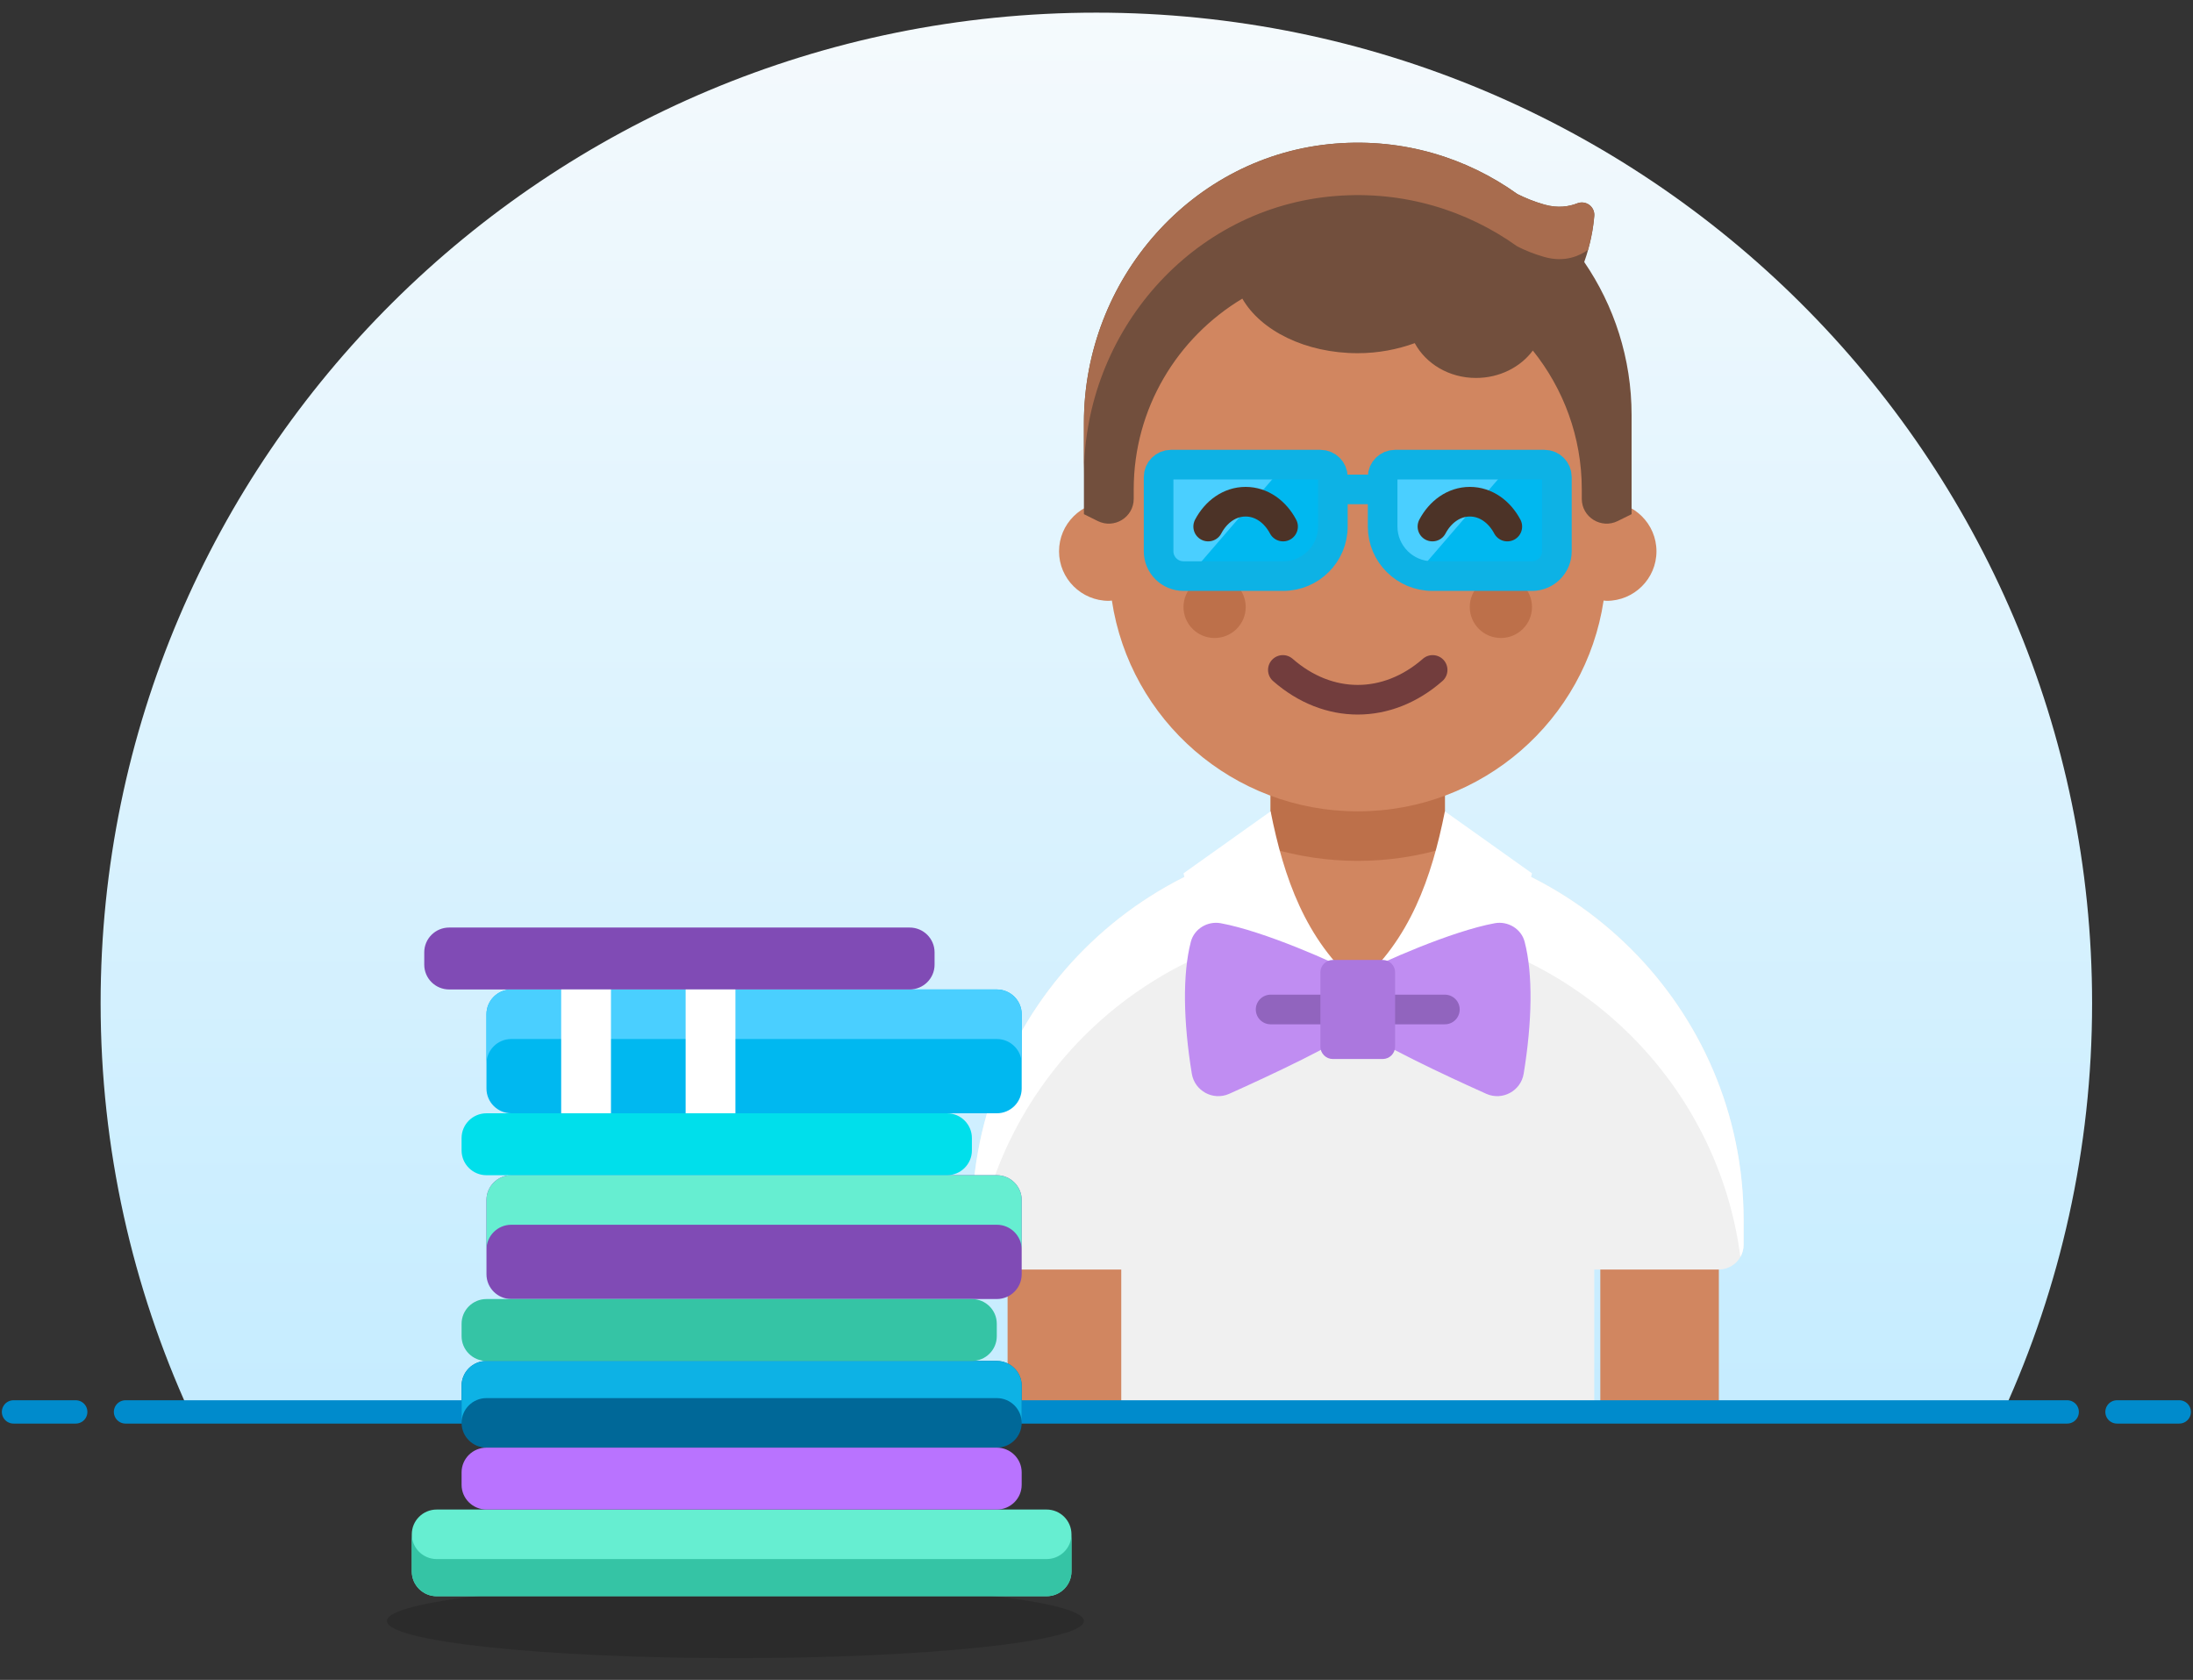 <svg xmlns="http://www.w3.org/2000/svg" width="94" height="72" viewBox="0 0 94 72">
  <rect x="0" y="0" width="94" height="72" fill="#333333" stroke="none"/>
  <defs>
    <linearGradient id="illustration-books-a" x1="50%" x2="50%" y1="0%" y2="100%">
      <stop offset="0%" stop-color="#F5FAFD"/>
      <stop offset="100%" stop-color="#C5ECFF"/>
    </linearGradient>
  </defs>
  <g fill="none" fill-rule="evenodd">
    <path fill="url(#illustration-books-a)" d="M89.675,43 C89.675,19.552 70.566,0.542 46.994,0.542 C23.423,0.542 4.313,19.552 4.313,43 C4.313,49.247 5.681,55.173 8.116,60.514 L85.872,60.514 C88.308,55.173 89.675,49.247 89.675,43"/>
    <path d="M8.116,60.514 C14.822,75.221 29.702,85.458 46.994,85.458 C64.286,85.458 79.166,75.221 85.872,60.514 L8.116,60.514 Z"/>
    <polygon fill="#D18660" points="68.595 60.441 73.676 60.441 73.676 54.118 68.595 54.118"/>
    <polygon fill="#D18660" points="43.189 60.441 48.27 60.441 48.27 54.118 43.189 54.118"/>
    <path fill="#F0F0F0" d="M58.198,35.836 C49.063,35.836 41.659,43.201 41.659,52.288 L41.659,53.35 C41.659,53.936 42.137,54.411 42.726,54.411 L48.061,54.411 L48.061,60.249 L68.335,60.249 L68.335,54.411 L73.67,54.411 C74.259,54.411 74.737,53.936 74.737,53.35 L74.737,52.288 C74.737,43.201 67.333,35.836 58.198,35.836"/>
    <path fill="#FFF" d="M58.198,35.836 C49.063,35.836 41.659,43.201 41.659,52.288 L41.659,53.35 C41.659,53.54 41.709,53.717 41.797,53.871 C42.848,45.792 49.79,39.551 58.198,39.551 C66.606,39.551 73.548,45.792 74.599,53.871 C74.687,53.717 74.737,53.54 74.737,53.35 L74.737,52.288 C74.737,43.201 67.333,35.836 58.198,35.836"/>
    <path d="M58.198,35.836 C49.063,35.836 41.659,43.201 41.659,52.288 L41.659,53.35 C41.659,53.936 42.137,54.411 42.726,54.411 L48.061,54.411 L48.061,60.249 L68.335,60.249 L68.335,54.411 L73.67,54.411 C74.259,54.411 74.737,53.936 74.737,53.35 L74.737,52.288 C74.737,43.201 67.333,35.836 58.198,35.836 Z"/>
    <polygon fill="#D18660" points="61.933 38.489 58.198 42.205 54.463 38.489 54.463 32.652 61.933 32.652"/>
    <path fill="#BD704A" d="M54.463,36.352 C55.648,36.703 56.899,36.897 58.198,36.897 C59.497,36.897 60.748,36.703 61.933,36.352 L61.933,32.651 L54.463,32.651 L54.463,36.352 Z"/>
    <polygon points="61.933 38.489 58.198 42.205 54.463 38.489 54.463 32.652 61.933 32.652"/>
    <path d="M48.061,51.961 L48.061,55.676"/>
    <path d="M68.335,51.961 L68.335,55.676"/>
    <path fill="#FFF" d="M58.198,42.205 C61.937,44.527 60.756,43.805 61.606,44.329 C62.105,44.637 62.765,44.49 63.079,43.995 C64.804,41.282 65.666,37.43 65.666,37.43 L61.933,34.774 C61.367,37.619 60.439,40.273 58.198,42.205"/>
    <path d="M58.198,42.205 C61.937,44.527 60.756,43.805 61.606,44.329 C62.105,44.637 62.765,44.49 63.079,43.995 C64.804,41.282 65.666,37.43 65.666,37.43 L61.933,34.774 C61.367,37.619 60.439,40.273 58.198,42.205 Z"/>
    <path fill="#FFF" d="M58.198,42.205 C54.459,44.527 55.64,43.805 54.79,44.329 C54.291,44.637 53.631,44.49 53.317,43.995 C51.592,41.282 50.73,37.43 50.73,37.43 L54.463,34.774 C55.029,37.619 55.957,40.273 58.198,42.205"/>
    <path d="M58.198,42.205 C54.459,44.527 55.64,43.805 54.79,44.329 C54.291,44.637 53.631,44.49 53.317,43.995 C51.592,41.282 50.73,37.43 50.73,37.43 L54.463,34.774 C55.029,37.619 55.957,40.273 58.198,42.205 Z"/>
    <path fill="#C08DF2" d="M58.198,41.79 C57.206,41.248 54.171,39.907 52.325,39.569 C51.76,39.466 51.19,39.808 51.045,40.361 C50.682,41.751 50.721,43.791 51.086,46.02 C51.208,46.759 52.001,47.187 52.687,46.881 C54.549,46.047 57.269,44.763 58.198,44.058 L58.198,41.79 Z"/>
    <path fill="#C08DF2" d="M58.198,41.79 C59.19,41.248 62.225,39.907 64.071,39.569 C64.636,39.466 65.206,39.808 65.351,40.361 C65.714,41.751 65.675,43.791 65.31,46.02 C65.188,46.759 64.395,47.187 63.709,46.881 C61.847,46.047 59.127,44.763 58.198,44.058 L58.198,41.79 Z"/>
    <path stroke="#9164BE" stroke-linecap="round" stroke-linejoin="round" stroke-width="1.27" d="M54.463,43.266 L61.933,43.266"/>
    <path fill="#AB77DE" d="M59.265,45.389 L57.131,45.389 C56.836,45.389 56.597,45.151 56.597,44.858 L56.597,41.674 C56.597,41.381 56.836,41.143 57.131,41.143 L59.265,41.143 C59.56,41.143 59.799,41.381 59.799,41.674 L59.799,44.858 C59.799,45.151 59.56,45.389 59.265,45.389"/>
    <path d="M58.198,45.389 L58.198,60.249"/>
    <g stroke="#008BCC" stroke-linecap="round" stroke-linejoin="round" transform="translate(0 60)">
      <path d="M5.38,0.514 L88.608,0.514"/>
      <path d="M0.579,0.514 L3.246,0.514"/>
      <path d="M90.742,0.514 L93.41,0.514"/>
    </g>
    <path fill="#66EED1" d="M45.927,67.352 C45.927,67.938 45.449,68.413 44.86,68.413 L18.718,68.413 C18.129,68.413 17.651,67.938 17.651,67.352 L17.651,65.76 C17.651,65.174 18.129,64.698 18.718,64.698 L44.86,64.698 C45.449,64.698 45.927,65.174 45.927,65.76 L45.927,67.352 Z"/>
    <path fill="#006898" d="M43.793,60.983 C43.793,61.569 43.315,62.045 42.726,62.045 L20.852,62.045 C20.263,62.045 19.785,61.569 19.785,60.983 L19.785,59.391 C19.785,58.805 20.263,58.33 20.852,58.33 L42.726,58.33 C43.315,58.33 43.793,58.805 43.793,59.391 L43.793,60.983 Z"/>
    <path fill="#804BB5" d="M43.793,54.614 C43.793,55.2 43.315,55.676 42.726,55.676 L21.919,55.676 C21.33,55.676 20.852,55.2 20.852,54.614 L20.852,51.43 C20.852,50.844 21.33,50.369 21.919,50.369 L42.726,50.369 C43.315,50.369 43.793,50.844 43.793,51.43 L43.793,54.614 Z"/>
    <path fill="#00B8F0" d="M43.793,46.654 C43.793,47.24 43.315,47.715 42.726,47.715 L21.919,47.715 C21.33,47.715 20.852,47.24 20.852,46.654 L20.852,43.469 C20.852,42.883 21.33,42.408 21.919,42.408 L42.726,42.408 C43.315,42.408 43.793,42.883 43.793,43.469 L43.793,46.654 Z"/>
    <path fill="#020202" d="M16.584,69.475 C16.584,70.355 23.272,71.067 31.522,71.067 C39.773,71.067 46.461,70.355 46.461,69.475 C46.461,68.595 39.773,67.883 31.522,67.883 C23.272,67.883 16.584,68.595 16.584,69.475" opacity=".15"/>
    <path fill="#35C4A5" d="M44.86,66.821 L18.718,66.821 C18.129,66.821 17.651,66.346 17.651,65.76 L17.651,67.352 C17.651,67.938 18.129,68.413 18.718,68.413 L44.86,68.413 C45.449,68.413 45.927,67.938 45.927,67.352 L45.927,65.76 C45.927,66.346 45.449,66.821 44.86,66.821"/>
    <path fill="#0DB2E5" d="M42.726,58.33 L20.852,58.33 C20.263,58.33 19.785,58.805 19.785,59.391 L19.785,60.983 C19.785,60.397 20.263,59.922 20.852,59.922 L42.726,59.922 C43.315,59.922 43.793,60.397 43.793,60.983 L43.793,59.391 C43.793,58.805 43.315,58.33 42.726,58.33"/>
    <path fill="#66EED1" d="M42.726,50.369 L21.919,50.369 C21.33,50.369 20.852,50.844 20.852,51.43 L20.852,53.553 C20.852,52.967 21.33,52.492 21.919,52.492 L42.726,52.492 C43.315,52.492 43.793,52.967 43.793,53.553 L43.793,51.43 C43.793,50.844 43.315,50.369 42.726,50.369"/>
    <path fill="#4ACFFF" d="M42.726,42.408 L21.919,42.408 C21.33,42.408 20.852,42.883 20.852,43.469 L20.852,45.592 C20.852,45.006 21.33,44.531 21.919,44.531 L42.726,44.531 C43.315,44.531 43.793,45.006 43.793,45.592 L43.793,43.469 C43.793,42.883 43.315,42.408 42.726,42.408"/>
    <path d="M43.793,46.654 C43.793,47.24 43.315,47.715 42.726,47.715 L21.919,47.715 C21.33,47.715 20.852,47.24 20.852,46.654 L20.852,43.469 C20.852,42.883 21.33,42.408 21.919,42.408 L42.726,42.408 C43.315,42.408 43.793,42.883 43.793,43.469 L43.793,46.654 Z"/>
    <path fill="#B973FF" d="M43.793,63.637 C43.793,64.223 43.315,64.698 42.726,64.698 L20.852,64.698 C20.263,64.698 19.785,64.223 19.785,63.637 L19.785,63.106 C19.785,62.52 20.263,62.045 20.852,62.045 L42.726,62.045 C43.315,62.045 43.793,62.52 43.793,63.106 L43.793,63.637 Z"/>
    <path fill="#35C4A5" d="M42.726,57.268 C42.726,57.854 42.248,58.33 41.659,58.33 L20.852,58.33 C20.263,58.33 19.785,57.854 19.785,57.268 L19.785,56.737 C19.785,56.151 20.263,55.676 20.852,55.676 L41.659,55.676 C42.248,55.676 42.726,56.151 42.726,56.737 L42.726,57.268 Z"/>
    <path fill="#00DFEB" d="M41.659,49.307 C41.659,49.893 41.181,50.369 40.592,50.369 L20.852,50.369 C20.263,50.369 19.785,49.893 19.785,49.307 L19.785,48.777 C19.785,48.191 20.263,47.715 20.852,47.715 L40.592,47.715 C41.181,47.715 41.659,48.191 41.659,48.777 L41.659,49.307 Z"/>
    <path fill="#804BB5" d="M40.059,41.346 C40.059,41.932 39.581,42.408 38.992,42.408 L19.252,42.408 C18.663,42.408 18.185,41.932 18.185,41.346 L18.185,40.816 C18.185,40.23 18.663,39.754 19.252,39.754 L38.992,39.754 C39.581,39.754 40.059,40.23 40.059,40.816 L40.059,41.346 Z"/>
    <path d="M21.919,64.698 L21.919,68.413"/>
    <path d="M24.587,50.369 L24.587,55.676"/>
    <polygon fill="#FFF" points="24.054 47.715 26.188 47.715 26.188 42.408 24.054 42.408"/>
    <polygon fill="#FFF" points="29.389 47.715 31.523 47.715 31.523 42.408 29.389 42.408"/>
    <path fill="#D18660" d="M68.868,21.506 L68.868,18.853 C68.868,12.99 64.091,8.238 58.198,8.238 C52.305,8.238 47.528,12.99 47.528,18.853 L47.528,21.506 C46.35,21.506 45.394,22.457 45.394,23.629 C45.394,24.801 46.35,25.752 47.528,25.752 C47.573,25.752 47.614,25.741 47.659,25.739 C48.427,30.85 52.846,34.774 58.198,34.774 C63.55,34.774 67.969,30.85 68.737,25.739 C68.782,25.741 68.823,25.752 68.868,25.752 C70.046,25.752 71.002,24.801 71.002,23.629 C71.002,22.457 70.046,21.506 68.868,21.506"/>
    <path d="M68.868,21.506 L68.868,18.853 C68.868,12.99 64.091,8.238 58.198,8.238 C52.305,8.238 47.528,12.99 47.528,18.853 L47.528,21.506 C46.35,21.506 45.394,22.457 45.394,23.629 C45.394,24.801 46.35,25.752 47.528,25.752 C47.573,25.752 47.614,25.741 47.659,25.739 C48.427,30.85 52.846,34.774 58.198,34.774 C63.55,34.774 67.969,30.85 68.737,25.739 C68.782,25.741 68.823,25.752 68.868,25.752 C70.046,25.752 71.002,24.801 71.002,23.629 C71.002,22.457 70.046,21.506 68.868,21.506 Z"/>
    <path fill="#BD704A" d="M53.396,26.017 C53.396,26.75 52.799,27.344 52.063,27.344 C51.326,27.344 50.729,26.75 50.729,26.017 C50.729,25.285 51.326,24.691 52.063,24.691 C52.799,24.691 53.396,25.285 53.396,26.017"/>
    <path fill="#BD704A" d="M63,26.017 C63,26.75 63.597,27.344 64.333,27.344 C65.07,27.344 65.667,26.75 65.667,26.017 C65.667,25.285 65.07,24.691 64.333,24.691 C63.597,24.691 63,25.285 63,26.017"/>
    <path stroke="#723D3D" stroke-linecap="round" stroke-linejoin="round" stroke-width="1.27" d="M54.988,28.713 C56.932,30.416 59.464,30.416 61.408,28.713"/>
    <path fill="#724F3D" d="M67.906,11.23 C68.181,10.458 68.296,9.77 68.337,9.25 C68.352,9.068 68.271,8.89 68.123,8.781 C67.974,8.672 67.781,8.647 67.609,8.714 C67.254,8.854 66.777,8.931 66.201,8.769 C65.745,8.641 65.358,8.476 65.038,8.315 C62.873,6.766 60.165,5.921 57.243,6.153 C51.091,6.642 46.461,11.981 46.461,18.121 L46.461,22.037 L47.051,22.33 C47.761,22.684 48.595,22.17 48.595,21.38 L48.595,20.976 C48.595,17.502 50.464,14.471 53.251,12.799 C54.037,14.168 55.951,15.138 58.198,15.138 C59.083,15.138 59.905,14.974 60.641,14.707 C61.118,15.588 62.109,16.199 63.267,16.199 C64.282,16.199 65.176,15.732 65.703,15.024 C67.013,16.657 67.801,18.724 67.801,20.976 L67.801,21.38 C67.801,22.17 68.636,22.684 69.345,22.33 L69.936,22.037 L69.936,17.792 C69.936,15.359 69.185,13.1 67.906,11.23"/>
    <path fill="#A86C4E" d="M46.461,20.368 C46.461,14.228 51.091,8.889 57.243,8.401 C60.165,8.167 62.873,9.013 65.038,10.562 C65.358,10.723 65.745,10.887 66.201,11.015 C67.088,11.266 67.732,10.95 68.068,10.709 C68.226,10.151 68.302,9.652 68.335,9.252 C68.35,9.07 68.269,8.891 68.12,8.782 C67.973,8.674 67.779,8.648 67.607,8.715 C67.252,8.855 66.776,8.932 66.201,8.769 C65.745,8.641 65.358,8.476 65.038,8.316 C62.873,6.766 60.165,5.921 57.243,6.154 C51.091,6.642 46.461,11.981 46.461,18.12 L46.461,20.368 Z"/>
    <path d="M67.906,11.23 C68.181,10.458 68.296,9.77 68.337,9.25 C68.352,9.068 68.271,8.89 68.123,8.781 C67.974,8.672 67.781,8.647 67.609,8.714 C67.254,8.854 66.777,8.931 66.201,8.769 C65.745,8.641 65.358,8.476 65.038,8.315 C62.873,6.766 60.165,5.921 57.243,6.153 C51.091,6.642 46.461,11.981 46.461,18.121 L46.461,22.037 L47.051,22.33 C47.761,22.684 48.595,22.17 48.595,21.38 L48.595,20.976 C48.595,17.502 50.464,14.471 53.251,12.799 C54.037,14.168 55.951,15.138 58.198,15.138 C59.083,15.138 59.905,14.974 60.641,14.707 C61.118,15.588 62.109,16.199 63.267,16.199 C64.282,16.199 65.176,15.732 65.703,15.024 C67.013,16.657 67.801,18.724 67.801,20.976 L67.801,21.38 C67.801,22.17 68.636,22.684 69.345,22.33 L69.936,22.037 L69.936,17.792 C69.936,15.359 69.185,13.1 67.906,11.23 Z"/>
    <path stroke="#0DB2E5" stroke-linecap="round" stroke-linejoin="round" stroke-width="1.27" d="M57.131,20.976 L59.265,20.976"/>
    <path fill="#00B8F0" d="M65.667,24.691 L61.399,24.691 C60.221,24.691 59.265,23.74 59.265,22.568 L59.265,20.445 C59.265,20.152 59.504,19.914 59.799,19.914 L66.201,19.914 C66.495,19.914 66.734,20.152 66.734,20.445 L66.734,23.629 C66.734,24.215 66.256,24.691 65.667,24.691"/>
    <path fill="#4ACFFF" d="M60.736,24.576 L64.753,19.914 L59.798,19.914 C59.504,19.914 59.265,20.153 59.265,20.444 L59.265,22.567 C59.265,23.509 59.885,24.297 60.736,24.576"/>
    <path fill="#00B8F0" d="M54.997,24.691 L50.729,24.691 C50.14,24.691 49.662,24.215 49.662,23.629 L49.662,20.445 C49.662,20.152 49.901,19.914 50.195,19.914 L56.597,19.914 C56.892,19.914 57.131,20.152 57.131,20.445 L57.131,22.568 C57.131,23.74 56.175,24.691 54.997,24.691"/>
    <path fill="#4ACFFF" d="M50.197,19.914 C49.903,19.914 49.664,20.152 49.664,20.445 L49.664,23.629 C49.664,24.215 50.142,24.691 50.731,24.691 L50.959,24.691 L55.076,19.914 L50.197,19.914 Z"/>
    <path stroke="#0DB2E5" stroke-linecap="round" stroke-linejoin="round" stroke-width="1.27" d="M54.997,24.691 L50.729,24.691 C50.14,24.691 49.662,24.215 49.662,23.629 L49.662,20.445 C49.662,20.152 49.901,19.914 50.195,19.914 L56.597,19.914 C56.892,19.914 57.131,20.152 57.131,20.445 L57.131,22.568 C57.131,23.74 56.175,24.691 54.997,24.691 Z"/>
    <path stroke="#0DB2E5" stroke-linecap="round" stroke-linejoin="round" stroke-width="1.27" d="M61.399,24.691 L65.667,24.691 C66.256,24.691 66.734,24.215 66.734,23.629 L66.734,20.445 C66.734,20.152 66.495,19.914 66.201,19.914 L59.799,19.914 C59.504,19.914 59.265,20.152 59.265,20.445 L59.265,22.568 C59.265,23.74 60.221,24.691 61.399,24.691 Z"/>
    <path stroke="#4C3327" stroke-linecap="round" stroke-linejoin="round" stroke-width="1.27" d="M64.609,22.568 C64.278,21.944 63.698,21.503 63.004,21.503 C62.311,21.503 61.729,21.944 61.399,22.568"/>
    <path stroke="#4C3327" stroke-linecap="round" stroke-linejoin="round" stroke-width="1.27" d="M54.997,22.568 C54.666,21.944 54.086,21.503 53.392,21.503 C52.697,21.503 52.117,21.944 51.787,22.568"/>
  </g>
</svg>
